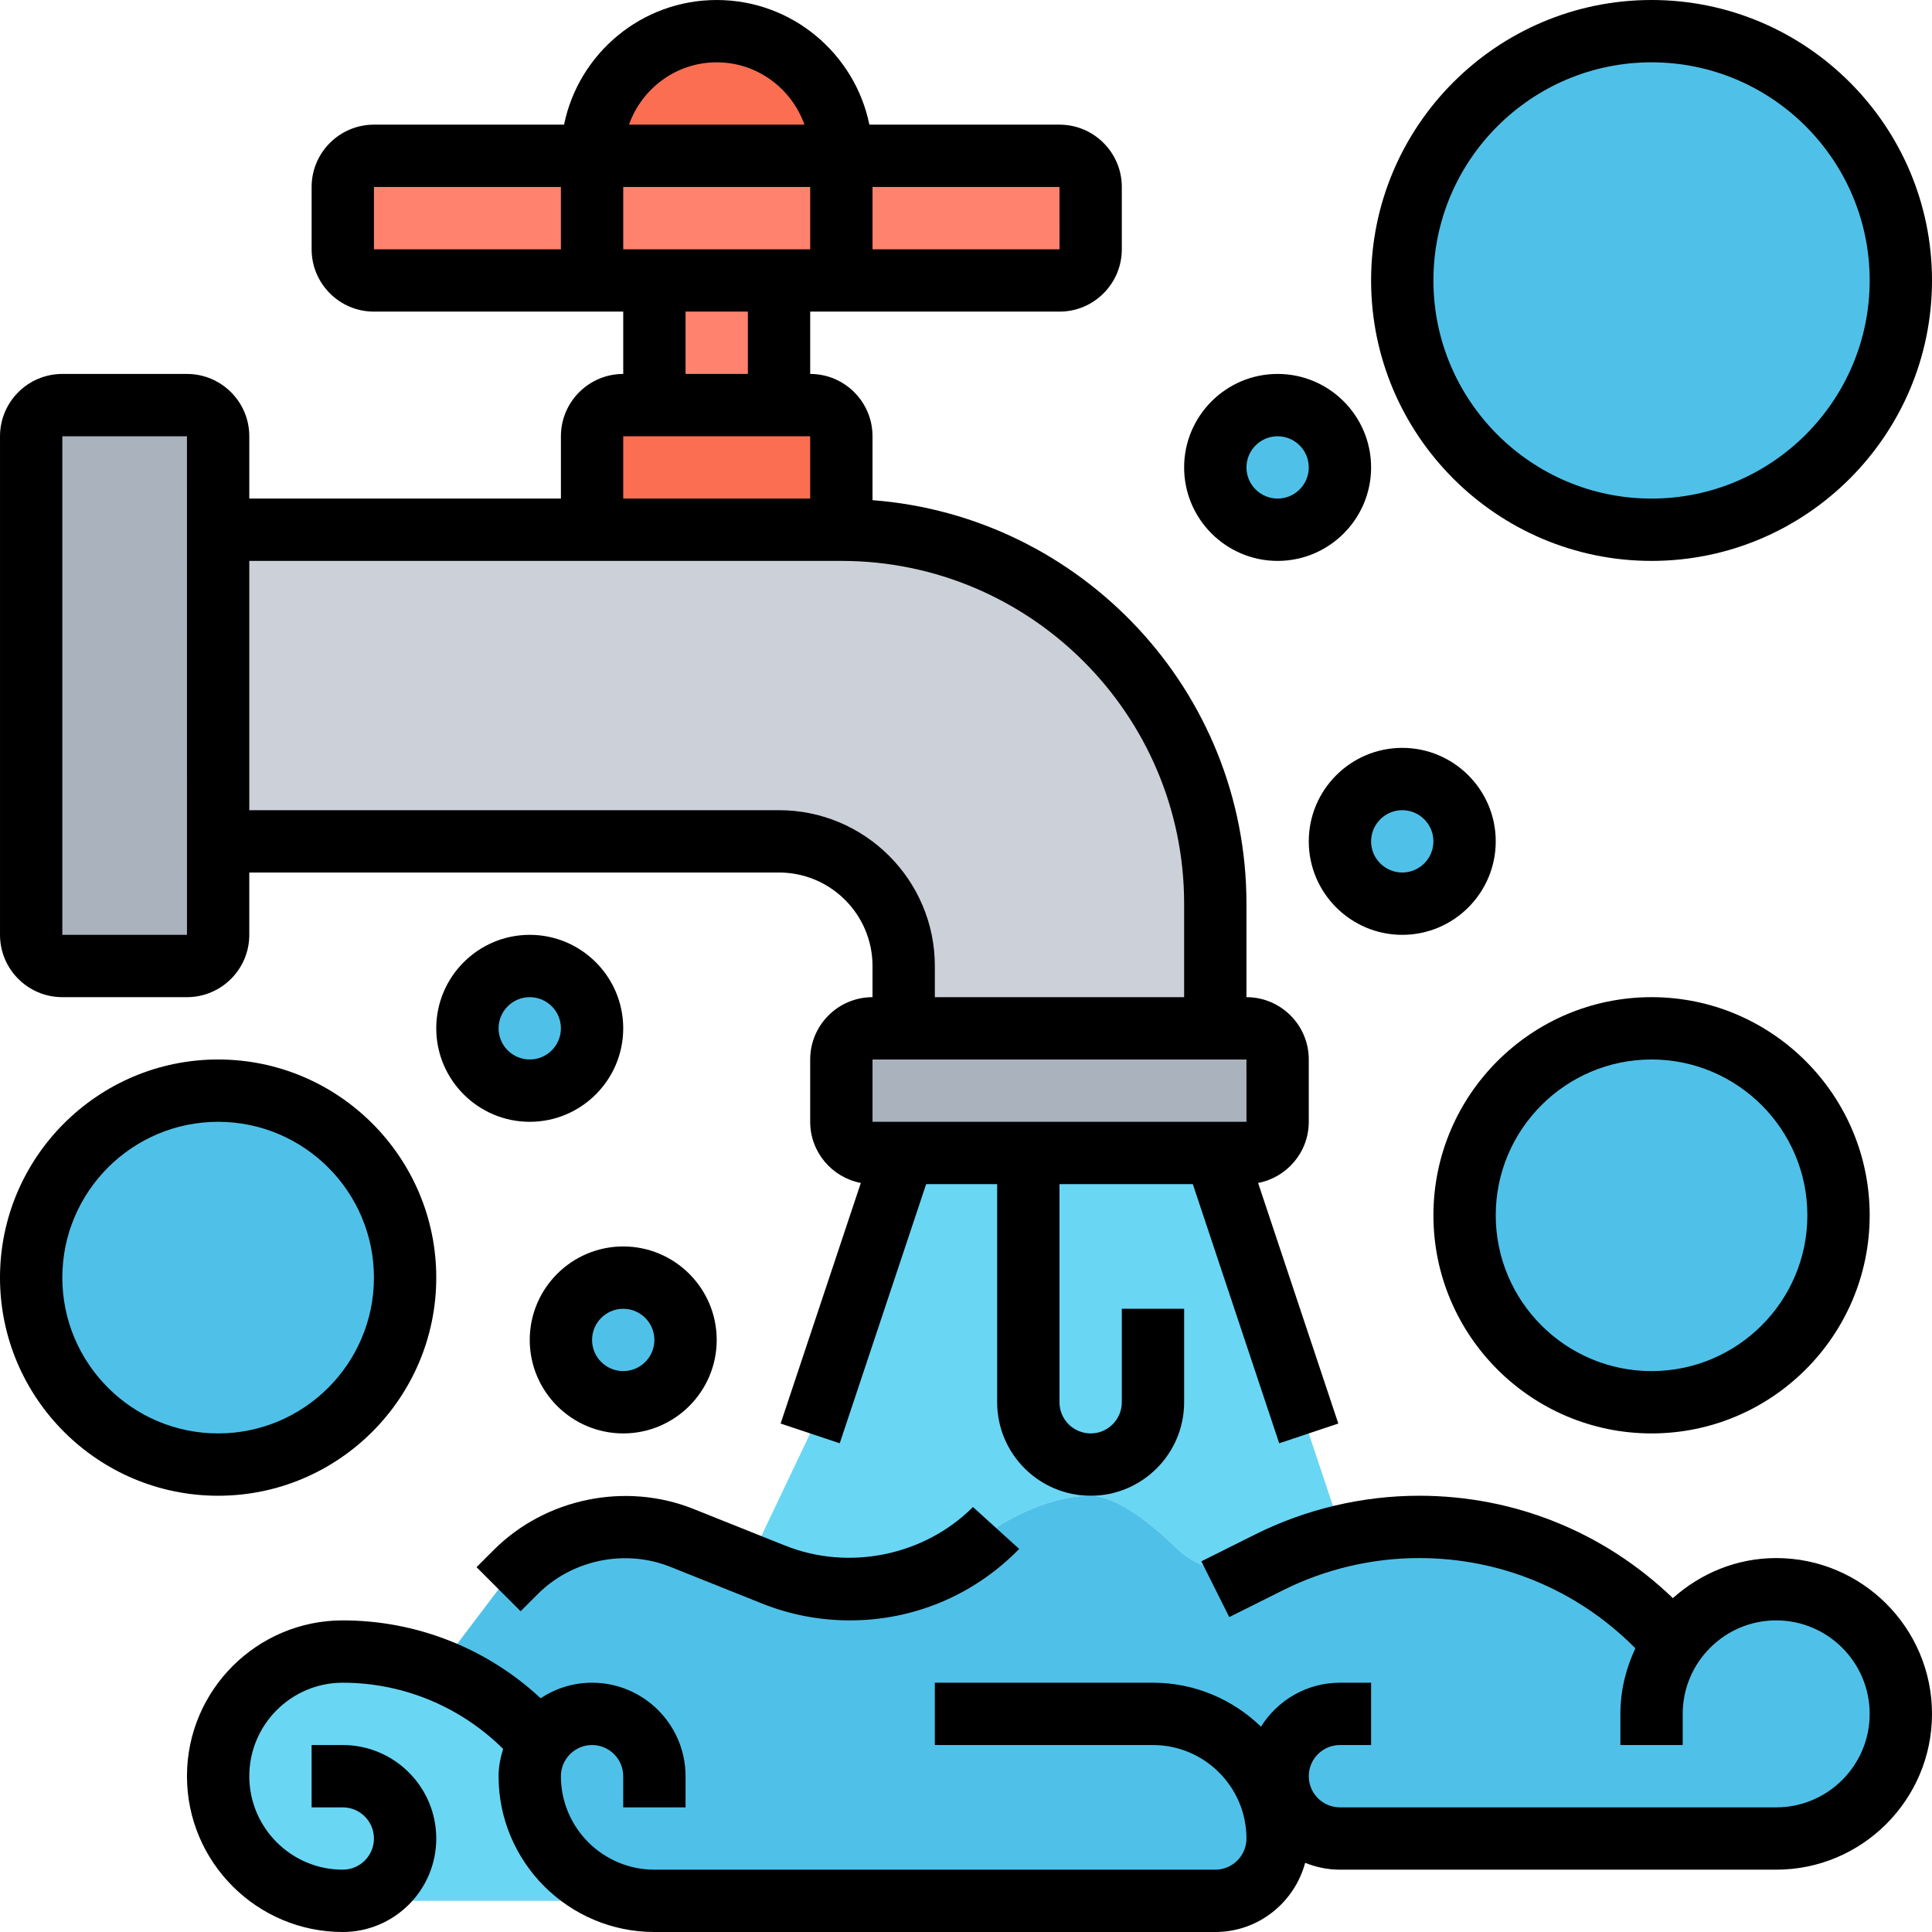 <svg id="_x33_0" enable-background="new 0 0 62 62" height="512" viewBox="0 0 62 62" width="512" xmlns="http://www.w3.org/2000/svg"><g><g><g><path d="m35 6v2c0 .552-.448 1-1 1h-5-12-5c-.552 0-1-.448-1-1v-2c0-.552.448-1 1-1h22c.552 0 1 .448 1 1z" fill="#ff826e"/></g><g><path d="m21 9h4v4h-4z" fill="#ff826e"/></g><g><path d="m27 5h-8c0-2.21 1.79-4 4-4 1.1 0 2.1.45 2.83 1.17.72.73 1.17 1.73 1.17 2.83z" fill="#fc6e51"/></g><g><path d="m27 14v3h-8v-3c0-.55.45-1 1-1h1 4 1c.55 0 1 .45 1 1z" fill="#fc6e51"/></g><g><path d="m39 29v4h-10v-2c0-2.21-1.79-4-4-4h-18v-10h12 8c6.63 0 12 5.37 12 12z" fill="#ccd1d9"/></g><g><path d="m41 34v2c0 .55-.45 1-1 1h-1-6-4-1c-.55 0-1-.45-1-1v-2c0-.55.45-1 1-1h1 10 1c.55 0 1 .45 1 1z" fill="#aab2bd"/></g><g><path d="m7 27v3c0 .55-.45 1-1 1h-4c-.55 0-1-.45-1-1v-16c0-.55.45-1 1-1h4c.55 0 1 .45 1 1v3z" fill="#aab2bd"/></g><g><circle cx="53" cy="9" fill="#4fc1e9" r="8"/></g><g><circle cx="53" cy="39" fill="#4fc1e9" r="6"/></g><g><circle cx="45" cy="27" fill="#4fc1e9" r="2"/></g><g><circle cx="41" cy="15" fill="#4fc1e9" r="2"/></g><g><circle cx="17" cy="33" fill="#4fc1e9" r="2"/></g><g><circle cx="20" cy="43" fill="#4fc1e9" r="2"/></g><g><circle cx="7" cy="41" fill="#4fc1e9" r="6"/></g><g><path d="m43 49-1-3-3-9h-6-4l-3 9-2 4.2.82.33c.78.31 1.61.47 2.45.47 1.75 0 3.42-.69 4.66-1.93l.07-.07s1.48-1 3-1c.83 0 1.94.89 2.78 1.7.79.76 1.97.93 2.95.44.75-.38 1.53-.66 2.34-.85z" fill="#69d6f4"/></g><g><path d="m21 61h-10c-1.1 0-2.1-.45-2.83-1.17-.72-.73-1.17-1.73-1.17-2.83s.45-2.1 1.17-2.83c.73-.72 1.73-1.17 2.83-1.17 1.06 0 2.1.21 3.06.58l.42.18c1.08.5 2.05 1.23 2.84 2.15-.2.32-.32.69-.32 1.09 0 2.21 1.79 4 4 4z" fill="#69d6f4"/></g><g><path d="m21 61c-2.21 0-4-1.79-4-4 0-.4.12-.77.32-1.09-.79-.92-1.76-1.65-2.84-2.15-.14-.06-.28-.12-.42-.18l.01-.03 1.93-2.55.55-.55c.93-.93 2.19-1.45 3.5-1.45.63 0 1.25.12 1.83.35l2.12.85.82.33c.78.31 1.61.47 2.45.47 1.75 0 3.42-.69 4.66-1.93l.07-.07s1.48-1 3-1c.83 0 1.94.89 2.78 1.7.79.76 1.97.93 2.95.44.75-.38 1.53-.66 2.34-.85s1.63-.29 2.47-.29c1.43 0 2.83.28 4.12.82 1.29.53 2.48 1.32 3.49 2.33l.57.57c.13-.2.28-.38.45-.55.73-.72 1.73-1.17 2.83-1.17s2.1.45 2.83 1.17c.72.73 1.17 1.73 1.17 2.83 0 2.21-1.79 4-4 4h-14c-.55 0-1.05-.22-1.41-.59-.23-.23-.4-.5-.5-.82l-.31.12c.14.4.22.84.22 1.29 0 .55-.22 1.05-.59 1.41-.36.37-.86.59-1.41.59z" fill="#4fc1e9"/></g></g><g><path d="m2 32h4c1.103 0 2-.897 2-2v-2h17c1.654 0 3 1.346 3 3v1c-1.103 0-2 .897-2 2v2c0 .974.701 1.786 1.625 1.962l-2.574 7.721 1.897.633 2.773-8.316h2.279v7c0 1.654 1.346 3 3 3s3-1.346 3-3v-3h-2v3c0 .552-.449 1-1 1s-1-.448-1-1v-7h4.279l2.772 8.316 1.897-.633-2.574-7.721c.925-.176 1.626-.988 1.626-1.962v-2c0-1.103-.897-2-2-2v-3c0-6.831-5.299-12.436-12-12.949v-2.051c0-1.103-.897-2-2-2v-2h8c1.103 0 2-.897 2-2v-2c0-1.103-.897-2-2-2h-6.101c-.465-2.279-2.485-4-4.899-4s-4.434 1.721-4.899 4h-6.101c-1.103 0-2 .897-2 2v2c0 1.103.897 2 2 2h8v2c-1.103 0-2 .897-2 2v2h-10v-2c0-1.103-.897-2-2-2h-4c-1.103 0-2 .897-2 2v16c0 1.103.897 2 2 2zm38.001 4h-12.001v-2h12zm-14.001-30v2h-6v-2zm8.001 2h-6.001v-2h6zm-11.001-6c1.302 0 2.402.839 2.816 2h-5.631c.413-1.161 1.513-2 2.815-2zm-11 4h6v2h-6zm10 4h2v2h-2zm-2 4h6v2h-6zm7 4c6.065 0 11 4.935 11 11v3h-8v-1c0-2.757-2.243-5-5-5h-17v-8zm-25-4h4l.001 16h-4.001z"/><path d="m17.259 51.155c1.099-1.102 2.805-1.454 4.253-.873l2.938 1.175c.901.36 1.85.543 2.82.543 2.028 0 3.935-.79 5.368-2.224l.069-.069-1.483-1.345c-1.561 1.561-3.979 2.059-6.031 1.237l-2.938-1.175c-2.183-.874-4.752-.343-6.41 1.316l-.552.552 1.414 1.414z"/><path d="m57 50c-1.277 0-2.431.496-3.316 1.286-2.201-2.116-5.08-3.286-8.143-3.286-1.818 0-3.638.43-5.261 1.242l-1.727.863.895 1.789 1.728-.863c1.346-.675 2.856-1.031 4.365-1.031 2.609 0 5.061 1.016 6.905 2.86l.035.035c-.301.642-.481 1.351-.481 2.105v1h2v-1c0-1.654 1.346-3 3-3s3 1.346 3 3-1.346 3-3 3h-14c-.551 0-1-.448-1-1s.449-1 1-1h1v-2h-1c-1.069 0-2.003.566-2.534 1.41-.9-.869-2.119-1.41-3.466-1.41h-7v2h7c1.654 0 3 1.346 3 3 0 .552-.449 1-1 1h-18c-1.654 0-3-1.346-3-3 0-.552.449-1 1-1s1 .448 1 1v1h2v-1c0-1.654-1.346-3-3-3-.61 0-1.176.185-1.65.499-1.716-1.598-3.977-2.499-6.35-2.499-2.757 0-5 2.243-5 5s2.243 5 5 5c1.654 0 3-1.346 3-3s-1.346-3-3-3h-1v2h1c.551 0 1 .448 1 1s-.449 1-1 1c-1.654 0-3-1.346-3-3s1.346-3 3-3c1.94 0 3.78.771 5.146 2.124-.086.279-.146.569-.146.876 0 2.757 2.243 5 5 5h18c1.383 0 2.539-.945 2.884-2.22.346.139.721.22 1.116.22h14c2.757 0 5-2.243 5-5s-2.243-5-5-5z"/><path d="m14 41c0-3.859-3.14-7-7-7s-7 3.141-7 7 3.14 7 7 7 7-3.141 7-7zm-12 0c0-2.757 2.243-5 5-5s5 2.243 5 5-2.243 5-5 5-5-2.243-5-5z"/><path d="m53 46c3.86 0 7-3.141 7-7s-3.14-7-7-7-7 3.141-7 7 3.14 7 7 7zm0-12c2.757 0 5 2.243 5 5s-2.243 5-5 5-5-2.243-5-5 2.243-5 5-5z"/><path d="m17 30c-1.654 0-3 1.346-3 3s1.346 3 3 3 3-1.346 3-3-1.346-3-3-3zm0 4c-.551 0-1-.448-1-1s.449-1 1-1 1 .448 1 1-.449 1-1 1z"/><path d="m17 43c0 1.654 1.346 3 3 3s3-1.346 3-3-1.346-3-3-3-3 1.346-3 3zm3-1c.551 0 1 .448 1 1s-.449 1-1 1-1-.448-1-1 .449-1 1-1z"/><path d="m45 24c-1.654 0-3 1.346-3 3s1.346 3 3 3 3-1.346 3-3-1.346-3-3-3zm0 4c-.551 0-1-.449-1-1s.449-1 1-1 1 .449 1 1-.449 1-1 1z"/><path d="m41 18c1.654 0 3-1.346 3-3s-1.346-3-3-3-3 1.346-3 3 1.346 3 3 3zm0-4c.551 0 1 .449 1 1s-.449 1-1 1-1-.449-1-1 .449-1 1-1z"/><path d="m53 18c4.962 0 9-4.038 9-9s-4.038-9-9-9-9 4.038-9 9 4.038 9 9 9zm0-16c3.86 0 7 3.14 7 7s-3.14 7-7 7-7-3.14-7-7 3.14-7 7-7z"/></g></g></svg>
